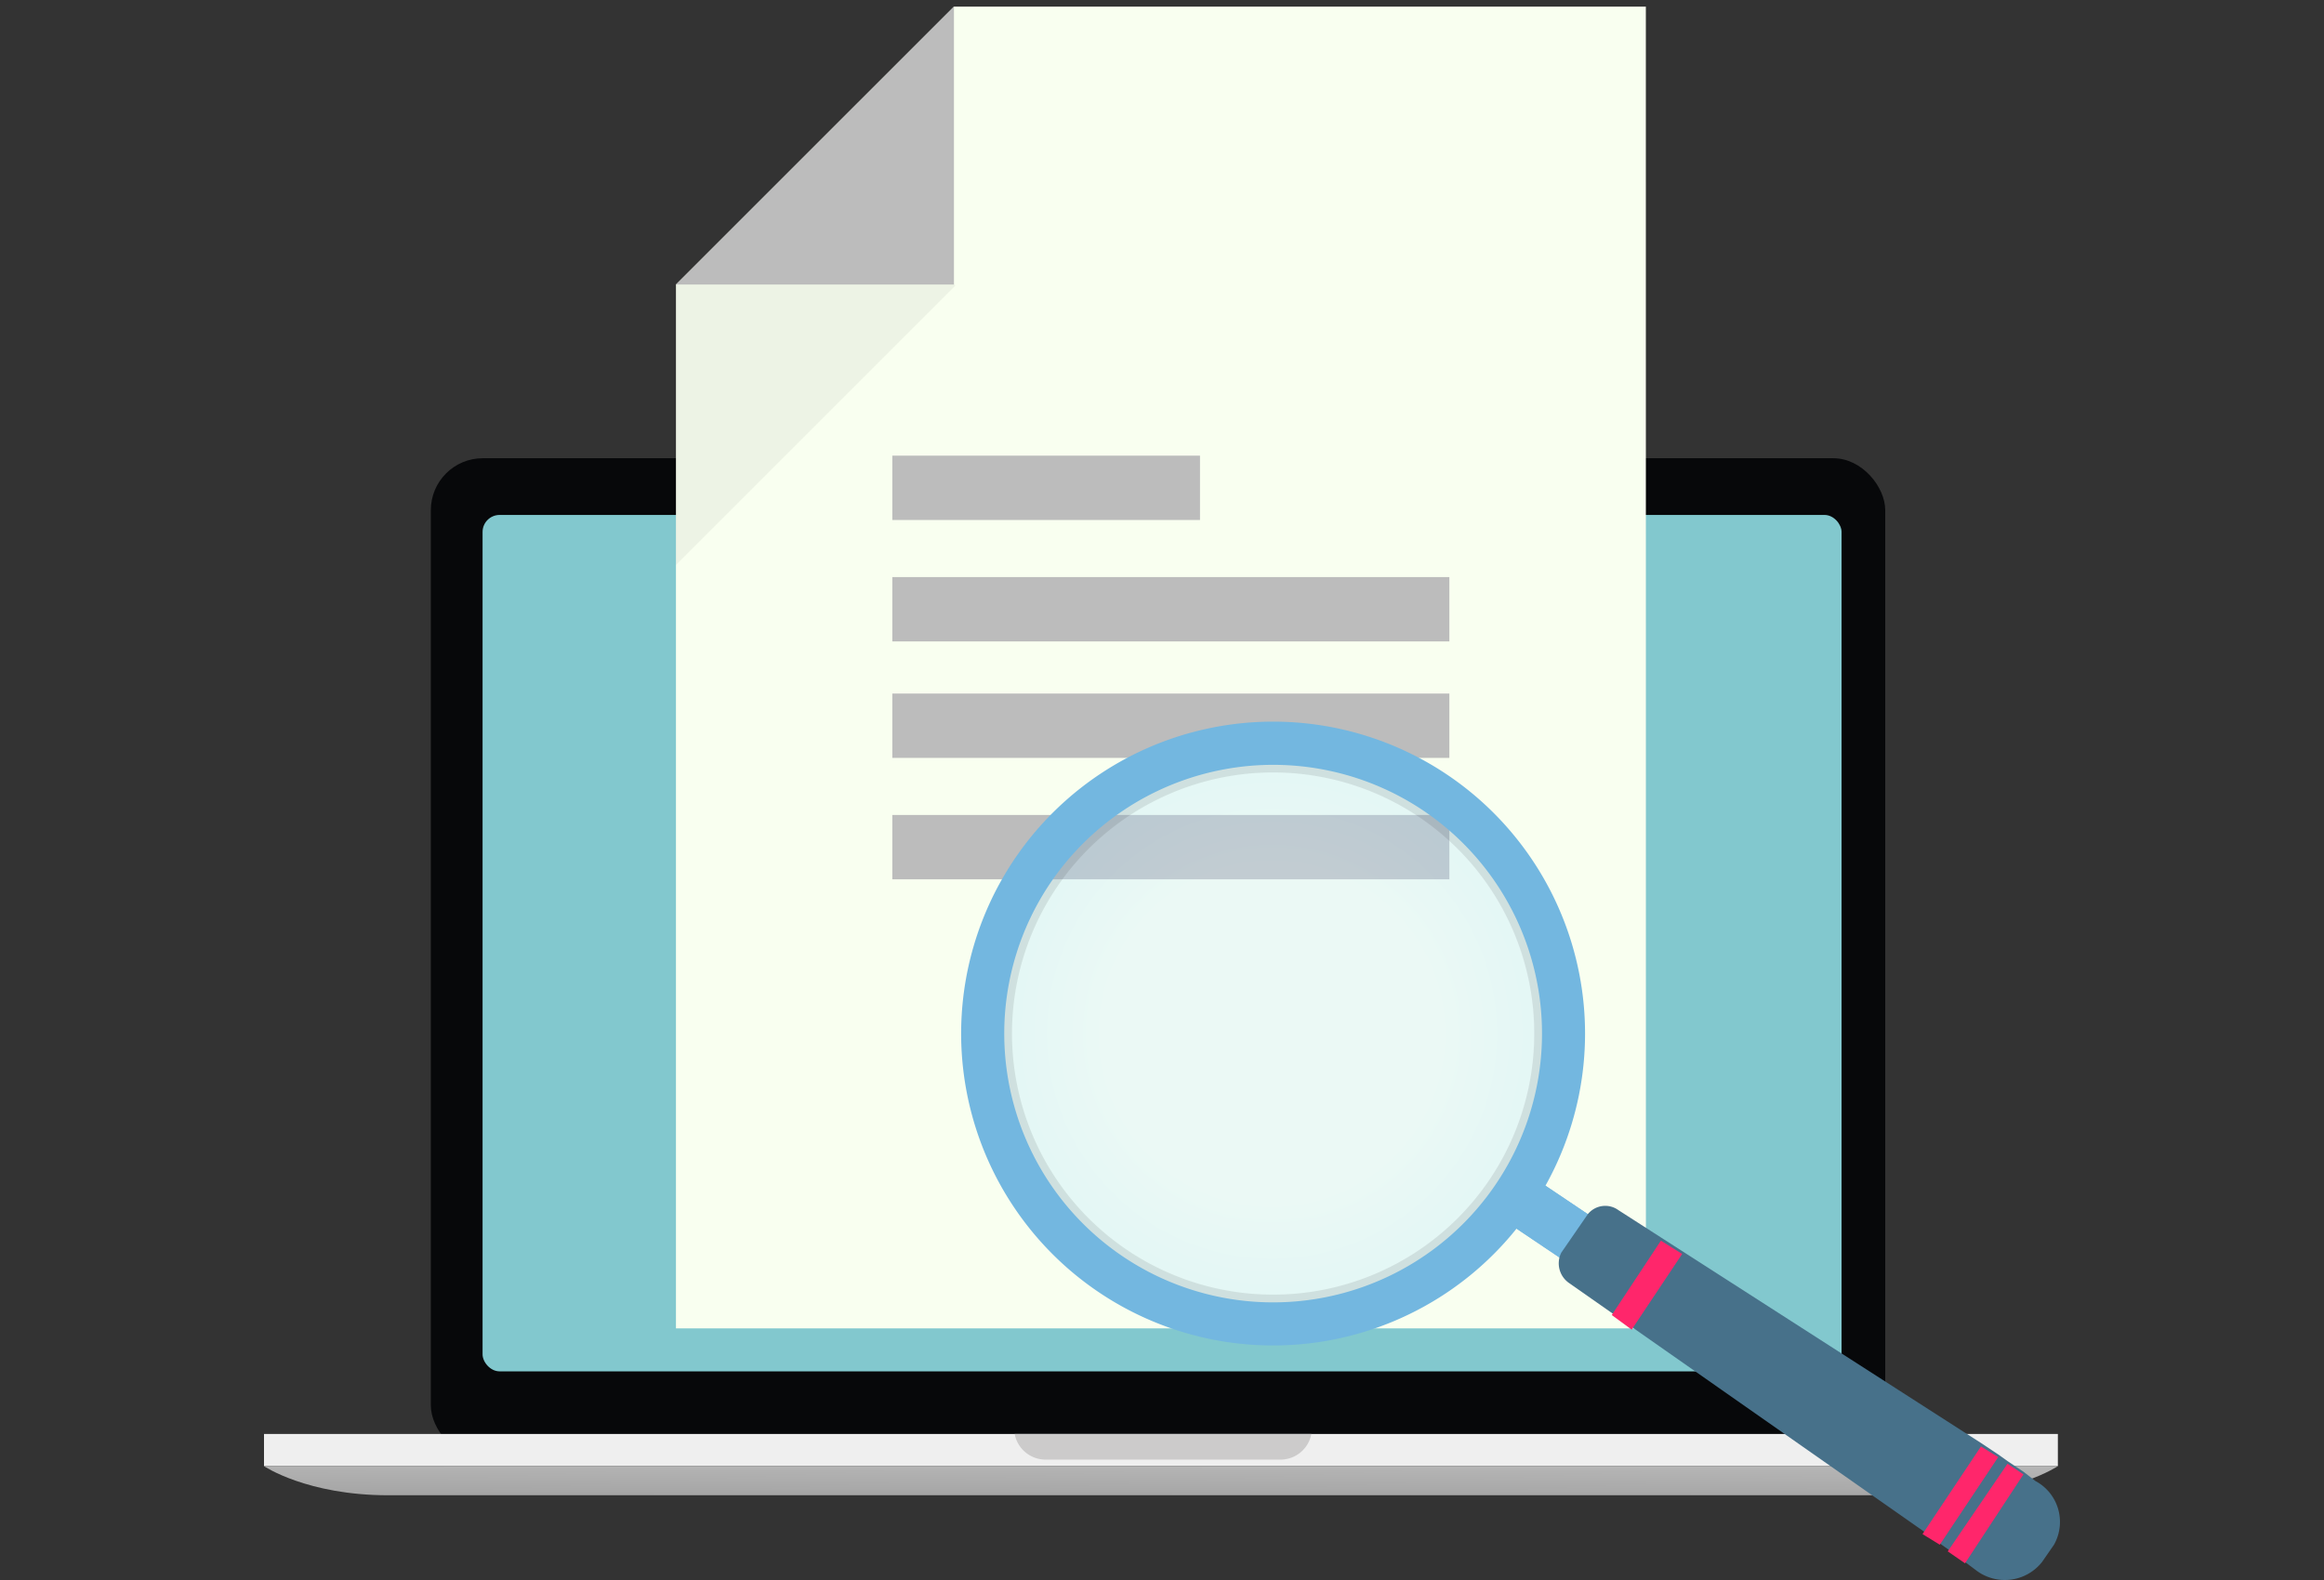 <svg id="Warstwa_1" data-name="Warstwa 1" xmlns="http://www.w3.org/2000/svg" xmlns:xlink="http://www.w3.org/1999/xlink" viewBox="0 0 175 119"><rect x="0" y="0" width="175" height="119" fill="#333333" stroke="none"/><defs><style>.cls-1{fill:#07080a;}.cls-2{fill:#efefef;}.cls-3{fill:url(#linear-gradient);}.cls-4{fill:#82c8ce;}.cls-5{fill:#cccbcb;}.cls-6{fill:#f9fff0;}.cls-7{fill:#bcbcbc;}.cls-12,.cls-8{isolation:isolate;}.cls-8{opacity:0.05;}.cls-9{fill:#73b7e0;}.cls-10{fill:#47718a;}.cls-11{fill:#ff266b;}.cls-12{opacity:0.33;fill:url(#radial-gradient);}.cls-13{opacity:0.09;}</style><linearGradient id="linear-gradient" x1="87.465" y1="1263.453" x2="87.315" y2="1224.832" gradientTransform="matrix(1, 0, 0, -1, 0, 1362.562)" gradientUnits="userSpaceOnUse"><stop offset="0" stop-color="#fff"/><stop offset="1"/></linearGradient><radialGradient id="radial-gradient" cx="-691.392" cy="2007.873" r="23.119" gradientTransform="matrix(0.558, -0.83, 0.83, 0.558, -1184.966, -1616.385)" gradientUnits="userSpaceOnUse"><stop offset="0.531" stop-color="#cfedff"/><stop offset="1" stop-color="#ade1ff"/></radialGradient></defs><rect class="cls-1" x="32.442" y="34.512" width="109.518" height="75.252" rx="3.911"/><rect class="cls-2" x="19.88" y="108.001" width="135.08" height="2.423"/><path class="cls-3" d="M116.676,110.425H19.881s3.23,2.193,9.357,2.193H145.6c6.128,0,9.357-2.193,9.357-2.193Z"/><rect class="cls-4" x="36.338" y="38.784" width="102.334" height="64.502" rx="1.283"/><path class="cls-5" d="M98.747,108a2.367,2.367,0,0,1-2.321,1.933h-17.7A2.37,2.37,0,0,1,76.406,108Z"/><path class="cls-6" d="M123.939,100.047H50.9V21.43L71.835.5h52.1Z"/><rect class="cls-7" x="67.192" y="34.318" width="23.169" height="4.846"/><rect class="cls-7" x="67.192" y="43.463" width="41.947" height="4.846"/><rect class="cls-7" x="67.192" y="52.236" width="41.947" height="4.846"/><rect class="cls-7" x="67.192" y="61.381" width="41.947" height="4.846"/><polygon class="cls-8" points="71.938 21.513 50.902 42.548 50.902 21.427 61.377 10.952 71.938 21.513"/><polygon class="cls-7" points="71.834 21.43 50.902 21.43 71.834 0.498 71.834 21.43"/><rect class="cls-9" x="114.386" y="88.027" width="3.9" height="7.2" transform="translate(-24.61 137.055) rotate(-56.089)"/><rect class="cls-9" x="114.386" y="88.027" width="3.9" height="7.2" transform="translate(-24.61 137.055) rotate(-56.089)"/><path class="cls-10" d="M153.268,111.543a3.493,3.493,0,0,1,1.44,4.726l-.04.074-.9,1.3a3.571,3.571,0,0,1-5,.6l-.8-.6-1.2-.9-.7-.5-1.2-.9-26.7-18.7a1.8,1.8,0,0,1-.6-2.3l2-2.9a1.687,1.687,0,0,1,2.3-.3l27.4,17.6,1.2.8.7.5,1.2.8Z"/><polygon class="cls-11" points="122.868 100.143 126.668 94.443 125.068 93.443 121.368 99.043 122.868 100.143"/><polygon class="cls-11" points="150.468 109.743 146.068 116.343 144.768 115.543 149.168 108.943 150.468 109.743"/><polygon class="cls-11" points="152.368 111.043 147.968 117.743 146.668 116.843 151.168 110.243 152.368 111.043"/><path class="cls-12" d="M113.868,89.943a21.758,21.758,0,1,1-5.9-30.2A21.758,21.758,0,0,1,113.868,89.943Z"/><g class="cls-13"><path d="M114.768,90.543a22.84,22.84,0,1,1-6.2-31.7h0a22.832,22.832,0,0,1,6.208,31.688Zm-35.2-23.7a19.664,19.664,0,1,0,27.3-5.3A19.664,19.664,0,0,0,79.568,66.843Z"/></g><path class="cls-9" d="M115.368,90.943a23.492,23.492,0,1,1-6.4-32.6h0A23.5,23.5,0,0,1,115.368,90.943Zm-36.3-24.4a20.247,20.247,0,1,0,28.1-5.5h0A20.269,20.269,0,0,0,79.068,66.543Z"/></svg>